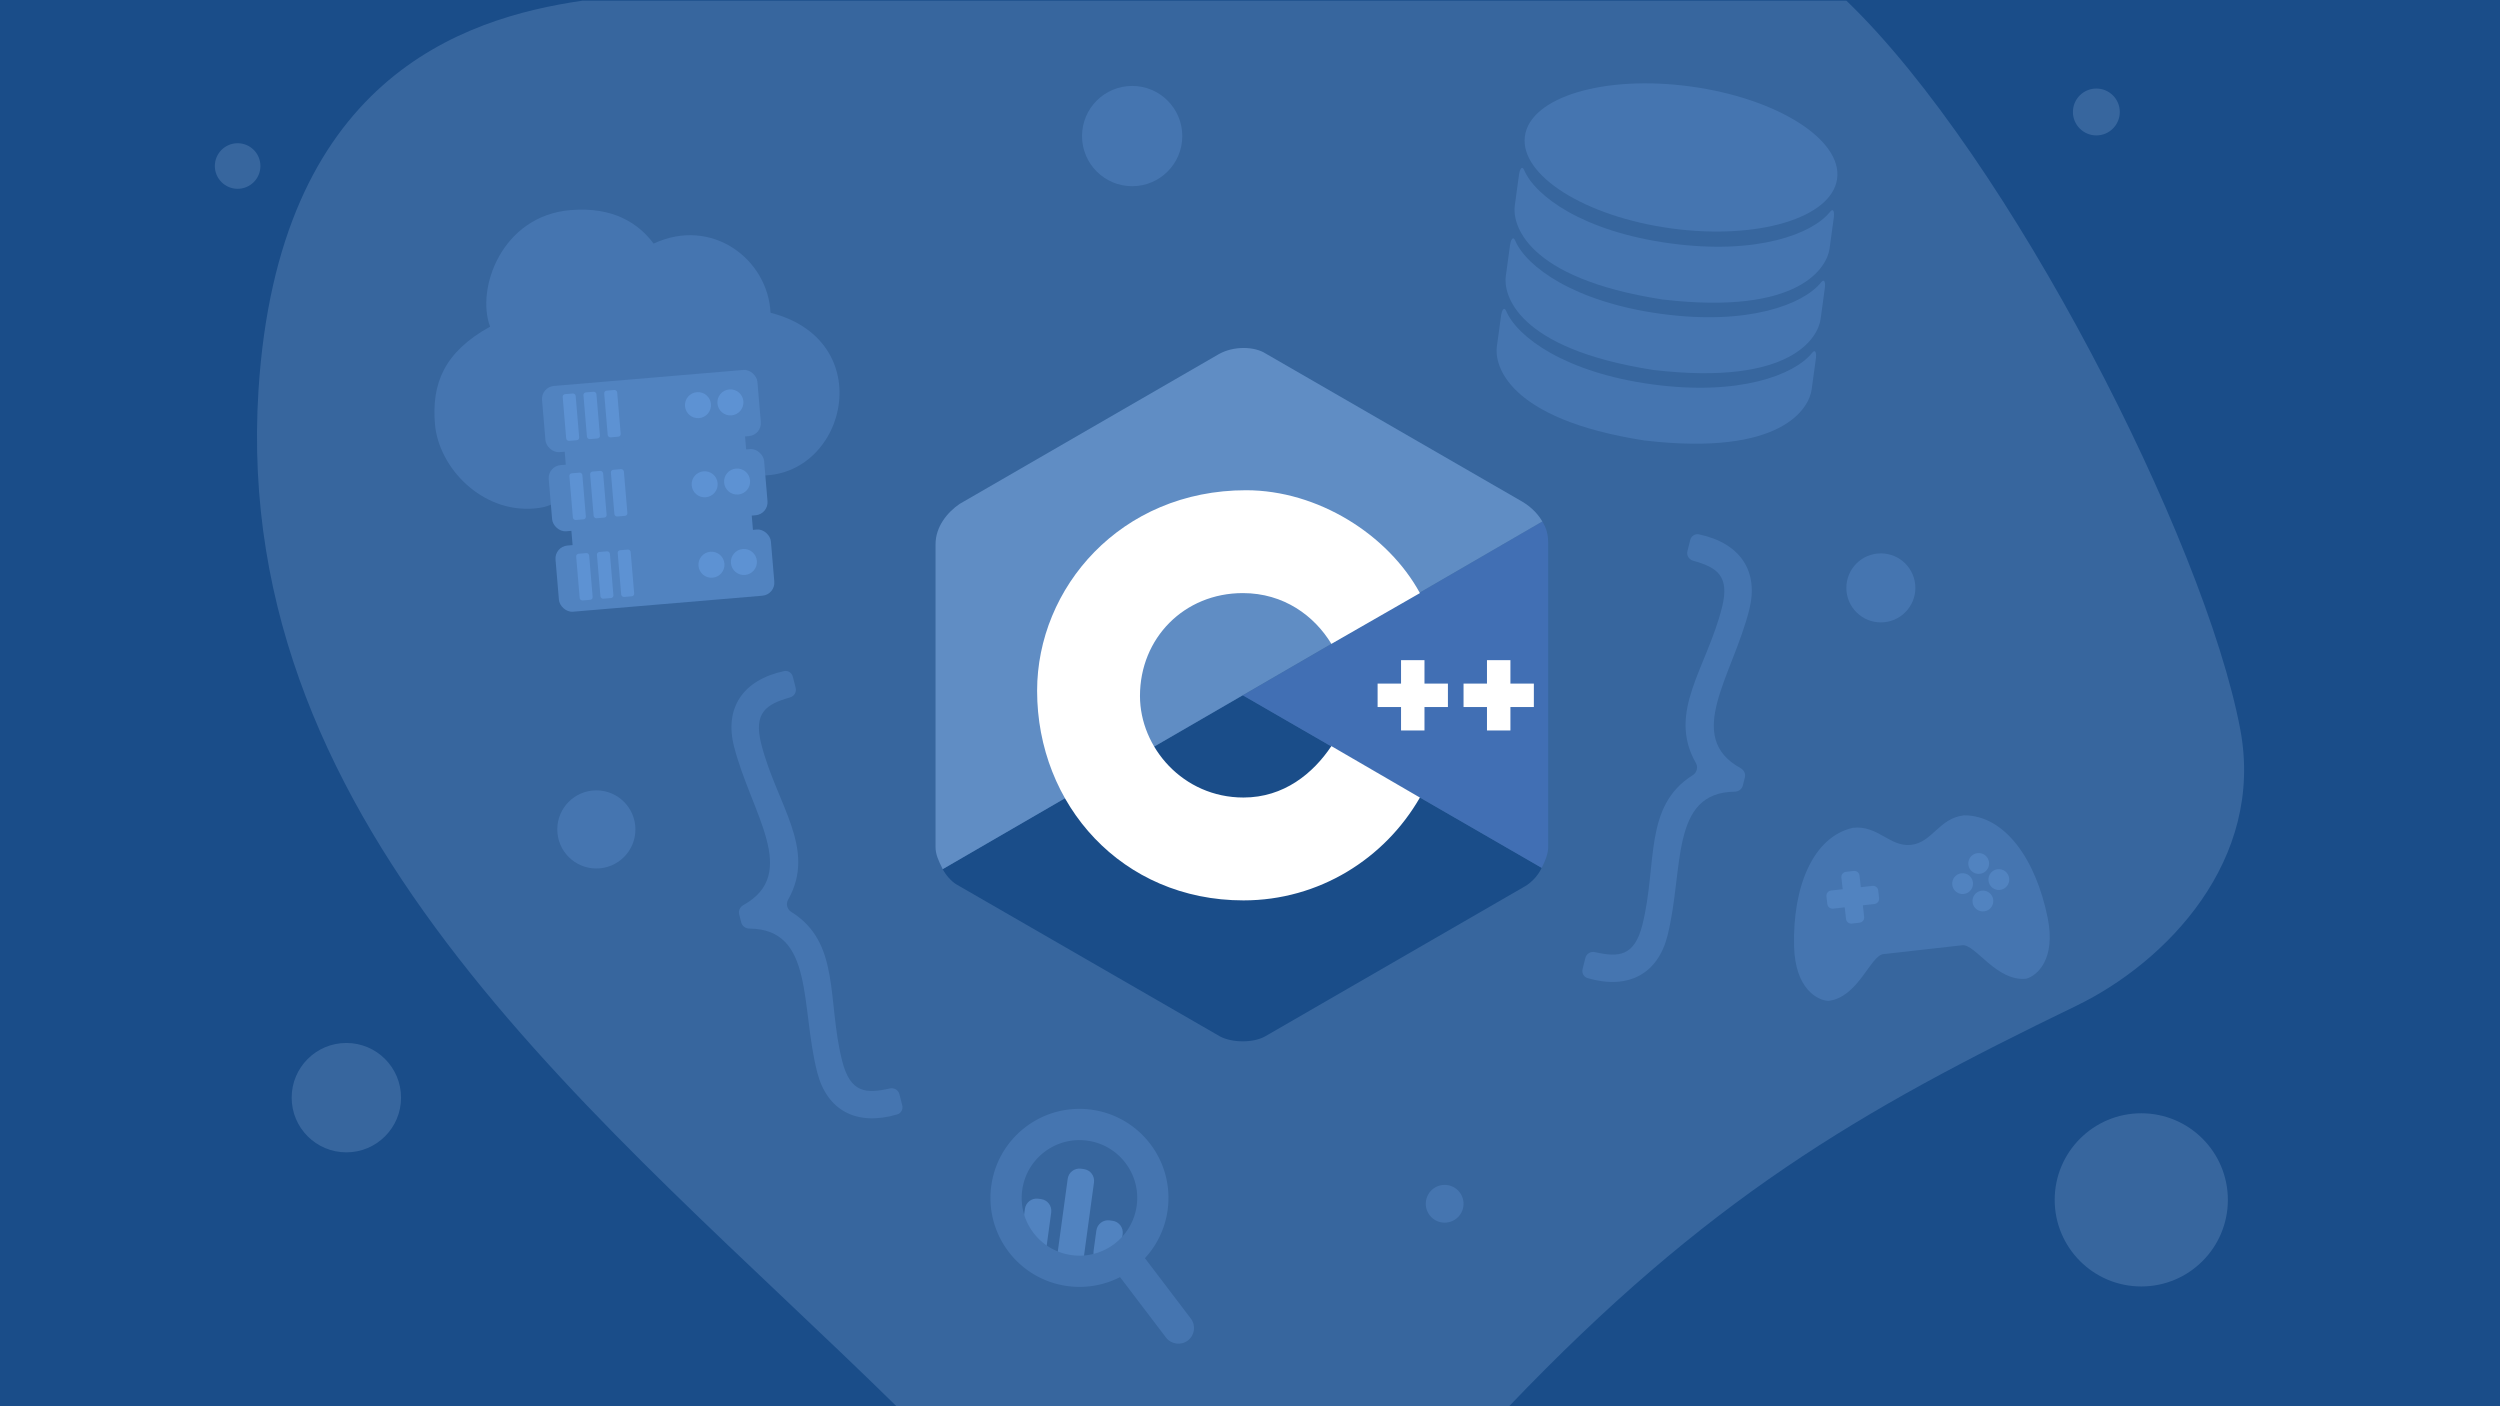 <svg width="1920" height="1080" viewBox="0 0 1920 1080" preserveAspectRatio="xMidYMid slice" fill="none" xmlns="http://www.w3.org/2000/svg">
<rect x="0" y="0" width="1920" height="1080" fill="#333333" stroke="none"/>
<rect width="1920" height="1080" transform="matrix(1 0 0 -1 0 1080)" fill="#1A4D89"/>
<path d="M198.5 300C213.559 61.504 354 14 447.5 0.5L1418 0.5C1543 120.5 1693.09 415 1720.5 560C1739.5 660.5 1664 738.891 1594.5 772.5C1427 853.5 1311.5 920.5 1159 1080H688.5C466.5 862 177 640.5 198.5 300Z" fill="#37669E"/>
<circle cx="182.5" cy="127.5" r="17.5" fill="#37669E"/>
<circle cx="266" cy="843" r="42" fill="#37669E"/>
<circle cx="1644.5" cy="921.5" r="66.5" fill="#37669E"/>
<circle cx="1610" cy="86" r="18" fill="#37669E"/>
<circle cx="458" cy="637" r="30" fill="#4575B0"/>
<path d="M1124 924.5C1124 932.508 1117.51 939 1109.5 939C1101.49 939 1095 932.508 1095 924.5C1095 916.492 1101.49 910 1109.5 910C1117.51 910 1124 916.492 1124 924.5Z" fill="#4575B0"/>
<circle cx="1444.5" cy="451.5" r="26.5" fill="#4575B0"/>
<circle cx="869.5" cy="104.5" r="38.5" fill="#4575B0"/>
<path d="M608.881 519.694L611.069 528.265C611.889 531.476 609.944 534.724 606.755 535.625C588.569 540.76 578.466 547.201 584.671 571.504C596.577 618.139 627.429 651.848 605.243 691.009C603.441 694.191 604.503 698.352 607.61 700.28C645.853 724.013 634.937 768.386 646.843 815.02C653.048 839.324 665.002 840.133 683.424 835.922C686.654 835.184 689.918 837.102 690.738 840.313L692.926 848.885C693.691 851.879 692.052 854.992 689.088 855.868C657.87 865.093 635.11 852.855 627.614 823.495C614.57 772.404 625.488 713.522 575.479 713.139C572.595 713.117 569.989 711.26 569.276 708.466L568.476 705.334L567.677 702.202C566.963 699.407 568.359 696.528 570.88 695.126C614.585 670.818 576.777 624.375 563.733 573.285C556.237 543.925 570.345 522.274 602.164 515.405C605.185 514.753 608.116 516.699 608.881 519.694Z" fill="#4575B0"/>
<path d="M1298.1 414.7L1295.94 423.281C1295.14 426.495 1297.1 429.735 1300.29 430.622C1318.5 435.681 1328.63 442.079 1322.52 466.408C1310.81 513.093 1280.1 546.931 1302.45 585.998C1304.27 589.173 1303.22 593.338 1300.12 595.279C1261.98 619.172 1273.08 663.499 1261.37 710.183C1255.27 734.512 1243.32 735.371 1224.88 731.238C1221.64 730.513 1218.39 732.445 1217.58 735.659L1215.43 744.24C1214.68 747.238 1216.33 750.344 1219.3 751.207C1250.55 760.301 1273.26 747.968 1280.64 718.577C1293.47 667.432 1282.3 608.596 1332.31 608.004C1335.19 607.97 1337.79 606.102 1338.49 603.304L1339.28 600.169L1340.06 597.033C1340.77 594.236 1339.36 591.363 1336.83 589.972C1293.02 565.847 1330.64 519.246 1343.47 468.101C1350.84 438.71 1336.64 417.118 1304.79 410.383C1301.77 409.744 1298.85 411.702 1298.1 414.7Z" fill="#4575B0"/>
<path d="M787.135 928.39C787.813 923.415 792.381 919.93 797.338 920.606L799.582 920.911C804.539 921.587 808.008 926.167 807.33 931.142L803.648 958.165C802.97 963.14 798.402 966.625 793.444 965.95L791.201 965.644C786.243 964.968 782.774 960.388 783.452 955.413L787.135 928.39Z" fill="#5183C0"/>
<path d="M842.006 945.042C842.684 940.068 847.252 936.582 852.21 937.258L854.454 937.564C859.411 938.239 862.88 942.82 862.202 947.795L860.054 963.558C859.376 968.533 854.808 972.018 849.851 971.342L847.607 971.037C842.649 970.361 839.18 965.781 839.858 960.806L842.006 945.042Z" fill="#5183C0"/>
<path d="M819.989 905.342C820.667 900.368 825.235 896.882 830.192 897.558L832.436 897.864C837.393 898.539 840.862 903.12 840.184 908.094L832.513 964.392C831.835 969.367 827.266 972.852 822.309 972.177L820.065 971.871C815.108 971.195 811.639 966.615 812.317 961.64L819.989 905.342Z" fill="#5183C0"/>
<circle cx="829.023" cy="919.973" r="56.368" transform="rotate(7.76 829.023 919.973)" stroke="#4575B0" stroke-width="24"/>
<path d="M862.5 964.014C867.776 960.003 875.305 961.029 879.315 966.305L914.568 1012.68C918.579 1017.96 917.553 1025.49 912.277 1029.5V1029.5C907 1033.51 899.472 1032.48 895.461 1027.21L860.209 980.829C856.198 975.553 857.224 968.025 862.5 964.014V964.014Z" fill="#4575B0"/>
<path d="M1377.86 726.856C1378.69 759.367 1395.75 768.286 1404.18 768.682C1427.04 766.117 1436.5 733.861 1446.44 732.746L1476.75 729.346L1507.06 725.945C1517 724.83 1533.37 754.187 1556.23 751.623C1564.36 749.369 1579.03 736.889 1572.63 705.003C1563.55 659.733 1539.64 626.19 1508.44 626.169C1489.07 628.343 1484.12 647.011 1467.72 648.851C1451.32 650.69 1442.36 633.583 1422.98 635.757C1392.56 642.692 1376.68 680.7 1377.86 726.856Z" fill="#4575B0"/>
<path d="M1527.59 662.259C1528.08 666.65 1524.92 670.609 1520.53 671.101C1516.14 671.594 1512.18 668.434 1511.69 664.043C1511.19 659.652 1514.35 655.694 1518.75 655.201C1523.14 654.708 1527.09 657.868 1527.59 662.259Z" fill="#5183C0"/>
<path d="M1515.24 677.733C1515.73 682.124 1512.57 686.082 1508.18 686.575C1503.79 687.068 1499.83 683.907 1499.34 679.517C1498.84 675.126 1502 671.167 1506.39 670.675C1510.78 670.182 1514.74 673.342 1515.24 677.733Z" fill="#5183C0"/>
<path d="M1530.82 691.078C1531.31 695.469 1528.15 699.428 1523.76 699.92C1519.37 700.413 1515.41 697.253 1514.92 692.862C1514.43 688.472 1517.59 684.513 1521.98 684.02C1526.37 683.528 1530.33 686.688 1530.82 691.078Z" fill="#5183C0"/>
<path d="M1543.06 674.611C1543.55 679.002 1540.39 682.96 1536 683.453C1531.61 683.946 1527.65 680.786 1527.16 676.395C1526.67 672.004 1529.83 668.045 1534.22 667.553C1538.61 667.06 1542.57 670.22 1543.06 674.611Z" fill="#5183C0"/>
<path d="M1414.19 673.976C1413.94 671.781 1415.52 669.801 1417.72 669.555L1423.68 668.886C1425.87 668.64 1427.85 670.22 1428.1 672.415L1431.67 704.215C1431.91 706.411 1430.33 708.39 1428.14 708.637L1422.18 709.305C1419.98 709.552 1418 707.972 1417.75 705.776L1414.19 673.976Z" fill="#5183C0"/>
<path d="M1438.05 680.355C1440.24 680.109 1442.22 681.689 1442.47 683.884L1443.14 689.847C1443.38 692.042 1441.8 694.022 1439.61 694.268L1407.81 697.836C1405.61 698.082 1403.63 696.502 1403.39 694.307L1402.72 688.344C1402.47 686.149 1404.05 684.17 1406.25 683.923L1438.05 680.355Z" fill="#5183C0"/>
<path d="M1149.57 266.292L1152.88 242.017C1153.28 239.045 1154.98 234.735 1156.82 239.022C1165.32 258.854 1201.87 286.048 1268.75 295.177C1335.63 304.305 1378.14 287.904 1391.64 271.075C1394.56 267.436 1395.04 272.044 1394.64 275.016L1391.32 299.291C1389.5 312.667 1369.65 350.834 1262.87 338.277C1156.63 321.757 1147.74 279.668 1149.57 266.292Z" fill="#4575B0"/>
<path d="M1156.45 212.145L1159.76 187.87C1160.17 184.898 1161.87 180.588 1163.71 184.876C1172.2 204.707 1208.76 231.901 1275.64 241.03C1342.52 250.159 1385.03 233.757 1398.53 216.928C1401.45 213.29 1401.93 217.897 1401.52 220.869L1398.21 245.144C1396.38 258.52 1376.54 296.687 1269.76 284.13C1163.52 267.61 1154.63 225.521 1156.45 212.145Z" fill="#4575B0"/>
<path d="M1163.34 157.999L1166.65 133.724C1167.06 130.751 1168.75 126.441 1170.59 130.729C1179.09 150.56 1215.65 177.754 1282.53 186.883C1349.41 196.012 1391.91 179.61 1405.41 162.782C1408.33 159.143 1408.81 163.75 1408.41 166.723L1405.1 190.998C1403.27 204.374 1383.43 242.541 1276.64 229.984C1170.4 213.464 1161.51 171.375 1163.34 157.999Z" fill="#4575B0"/>
<ellipse cx="1291.02" cy="120.927" rx="121" ry="55" transform="rotate(7.773 1291.02 120.927)" fill="#4575B0"/>
<path d="M410.279 390.519C415.76 390.056 421.198 389.094 426.924 385.6L575.676 364.5C647.813 374.963 678.949 262.441 591.767 240.203C589.809 199.223 546.878 166.22 501.975 187.075C490.663 171.974 471.464 158.543 438.083 161.364C385.271 165.827 365.405 221.698 376.401 250.876C340.922 270.433 331.441 294.817 334.051 325.707C336.872 359.088 369.923 393.929 410.279 390.519Z" fill="#4575B0"/>
<rect x="433.605" y="345.896" width="139" height="74" transform="rotate(-4.83 433.605 345.896)" fill="#5183C0"/>
<rect x="425.801" y="419.816" width="166" height="51" rx="10" transform="rotate(-4.83 425.801 419.816)" fill="#5183C0"/>
<circle cx="571.311" cy="431.605" r="10" transform="rotate(-4.83 571.311 431.605)" fill="#5D92D3"/>
<circle cx="546.4" cy="433.711" r="10" transform="rotate(-4.83 546.4 433.711)" fill="#5D92D3"/>
<rect x="474.22" y="422.749" width="10" height="36" rx="2" transform="rotate(-4.83 474.22 422.749)" fill="#5D92D3"/>
<rect x="458.277" y="424.097" width="10" height="36" rx="2" transform="rotate(-4.83 458.277 424.097)" fill="#5D92D3"/>
<rect x="442.334" y="425.444" width="10" height="36" rx="2" transform="rotate(-4.83 442.334 425.444)" fill="#5D92D3"/>
<rect x="420.581" y="358.036" width="166" height="51" rx="10" transform="rotate(-4.83 420.581 358.036)" fill="#5183C0"/>
<circle cx="566.09" cy="369.826" r="10" transform="rotate(-4.83 566.09 369.826)" fill="#5D92D3"/>
<circle cx="541.179" cy="371.931" r="10" transform="rotate(-4.83 541.179 371.931)" fill="#5D92D3"/>
<rect x="469" y="360.97" width="10" height="36" rx="2" transform="rotate(-4.83 469 360.97)" fill="#5D92D3"/>
<rect x="453.057" y="362.317" width="10" height="36" rx="2" transform="rotate(-4.83 453.057 362.317)" fill="#5D92D3"/>
<rect x="437.113" y="363.664" width="10" height="36" rx="2" transform="rotate(-4.83 437.113 363.664)" fill="#5D92D3"/>
<rect x="415.445" y="297.253" width="166" height="51" rx="10" transform="rotate(-4.83 415.445 297.253)" fill="#5183C0"/>
<circle cx="560.954" cy="309.042" r="10" transform="rotate(-4.83 560.954 309.042)" fill="#5D92D3"/>
<circle cx="536.043" cy="311.147" r="10" transform="rotate(-4.83 536.043 311.147)" fill="#5D92D3"/>
<rect x="463.863" y="300.186" width="10" height="36" rx="2" transform="rotate(-4.83 463.863 300.186)" fill="#5D92D3"/>
<rect x="447.92" y="301.533" width="10" height="36" rx="2" transform="rotate(-4.83 447.92 301.533)" fill="#5D92D3"/>
<rect x="431.977" y="302.881" width="10" height="36" rx="2" transform="rotate(-4.83 431.977 302.881)" fill="#5D92D3"/>
<path d="M954.5 534C954.5 534 734 661.5 724 667.5C726 671.5 730.5 677 735 679.5L937 796C946.5 801 962.5 801 971.5 796L1171.5 680.5C1180.5 675 1184 666.5 1184 666.5L954.5 534Z" fill="#1A4D89"/>
<path d="M954.5 534C954.5 534 1179.5 403.5 1184.5 400.5C1186 403 1189 408 1189 416.5V651C1189 657.5 1184 666.5 1184 666.5L954.5 534Z" fill="#416FB4"/>
<path d="M718.5 418V650.5C718.5 656 720.5 660.5 724 667.5C733.5 662 1179.5 403.5 1184.5 400.5C1182 396 1177 390 1169.5 385.5L972 271.5C963.5 266 947.5 265.5 936 272L737 387C727.5 393.5 718.5 404.5 718.5 418Z" fill="#608DC4"/>
<path d="M1090.5 455.5L1022.5 494.5C1009.5 473 986 455.5 954.5 455.5C909.5 455.5 875.5 490 875.5 534.5C875.5 574 908.5 612.5 955 612.5C986 612.5 1008.5 594 1022.5 573L1090.5 612.5C1063.5 659.5 1013 691.5 955 691.5C861.5 691.5 796.5 618 796.5 530.5C796.5 451.5 860.5 376.5 957 376.5C1012 376.5 1066 410.5 1090.5 455.5Z" fill="white"/>
<path d="M1076 507H1094V561H1076V507Z" fill="white"/>
<path d="M1058 525H1112V543H1058V525Z" fill="white"/>
<path d="M1142 507H1160V561H1142V507Z" fill="white"/>
<path d="M1124 525H1178V543H1124V525Z" fill="white"/>
</svg>

